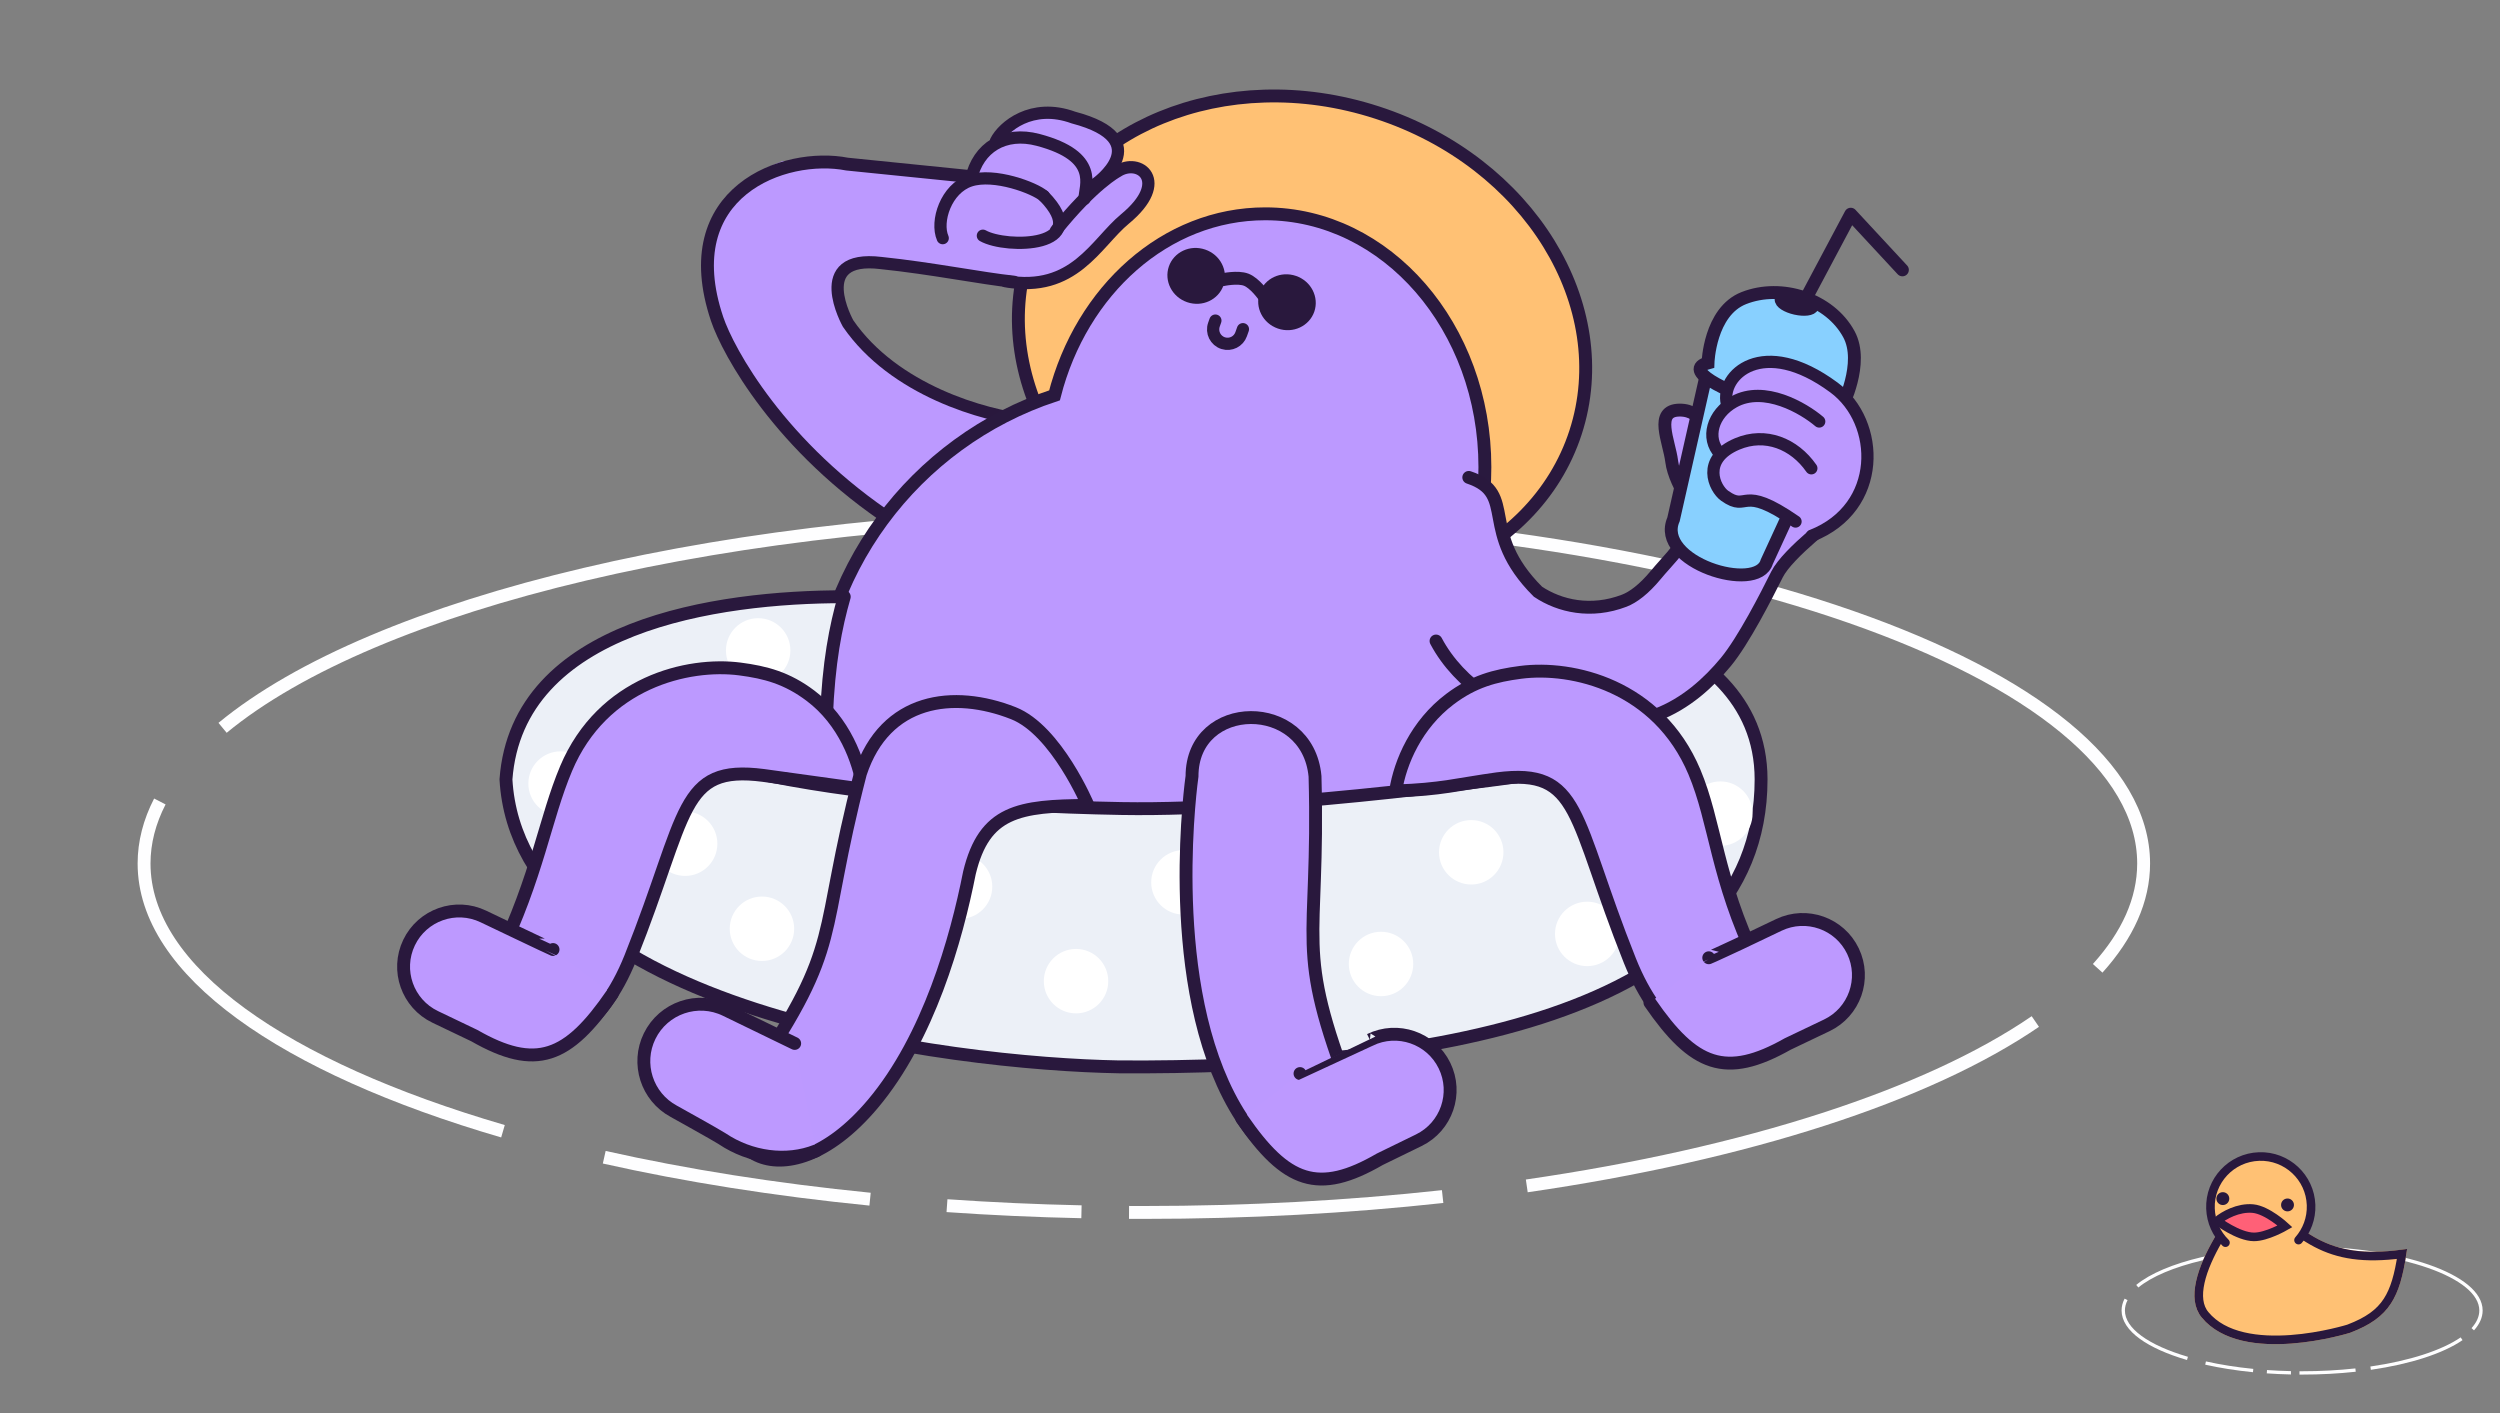 <svg xmlns="http://www.w3.org/2000/svg" viewBox="0 0 582 329" width="582" height="329" preserveAspectRatio="xMidYMid meet" style="width: 100%; height: 100%; transform: translate3d(0px, 0px, 0px);"><rect x="0" y="0" width="582" height="329" fill="#808080" stroke="none"/><defs><clipPath id="__lottie_element_739"><rect width="582" height="329" x="0" y="0"/></clipPath></defs><g clip-path="url(#__lottie_element_739)"><g transform="matrix(1,0,0,1,291,164.5)" opacity="1" style="display: block;"><g opacity="1" transform="matrix(1,0,0,1,-24.712,36.524)"><path stroke-linecap="butt" stroke-linejoin="miter" fill-opacity="0" stroke-miterlimit="4" stroke="rgb(254,254,255)" stroke-opacity="1" stroke-width="3" d=" M-214.473,-31.584 C-179.134,-60.747 -96.365,-81.233 0,-81.233 C0,-81.233 0,-81.233 0,-81.233 C128.454,-81.233 232.749,-44.832 232.749,0 C232.749,8.5 229,16.697 222.047,24.401"/></g><g opacity="1" transform="matrix(1,0,0,1,-24.712,36.524)"><path stroke-linecap="butt" stroke-linejoin="miter" fill-opacity="0" stroke-miterlimit="4" stroke="rgb(254,254,255)" stroke-opacity="1" stroke-width="3" d=" M-149.196,62.33 C-200.252,47.424 -232.749,25.026 -232.749,0 C-232.749,-4.928 -231.489,-9.754 -229.075,-14.441"/></g><g opacity="1" transform="matrix(1,0,0,1,-24.712,36.524)"><path stroke-linecap="butt" stroke-linejoin="miter" fill-opacity="0" stroke-miterlimit="4" stroke="rgb(254,254,255)" stroke-opacity="1" stroke-width="3" d=" M207.537,36.785 C182.476,53.958 140.43,67.615 89.145,75.052"/></g><g opacity="1" transform="matrix(1,0,0,1,-24.712,36.524)"><path stroke-linecap="butt" stroke-linejoin="miter" fill-opacity="0" stroke-miterlimit="4" stroke="rgb(254,254,255)" stroke-opacity="1" stroke-width="3" d=" M69.555,77.537 C47.588,79.938 24.223,81.233 0,81.233 C-1.151,81.233 -2.301,81.23 -3.449,81.224"/></g><g opacity="1" transform="matrix(1,0,0,1,-24.712,36.524)"><path stroke-linecap="butt" stroke-linejoin="miter" fill-opacity="0" stroke-miterlimit="4" stroke="rgb(254,254,255)" stroke-opacity="1" stroke-width="3" d=" M-63.737,78.144 C-85.884,75.945 -106.69,72.628 -125.621,68.38"/></g><g opacity="1" transform="matrix(1,0,0,1,-24.712,36.524)"><path stroke-linecap="butt" stroke-linejoin="miter" fill-opacity="0" stroke-miterlimit="4" stroke="rgb(254,254,255)" stroke-opacity="1" stroke-width="3" d=" M-14.522,81.077 C-25.167,80.848 -35.619,80.368 -45.83,79.655"/></g></g><g style="display: none;"><g><path stroke-linecap="butt" stroke-linejoin="miter" fill-opacity="0" stroke-miterlimit="4"/></g><g><path stroke-linecap="butt" stroke-linejoin="miter" fill-opacity="0" stroke-miterlimit="4"/></g><g><path stroke-linecap="butt" stroke-linejoin="miter" fill-opacity="0" stroke-miterlimit="4"/></g><g><path stroke-linecap="butt" stroke-linejoin="miter" fill-opacity="0" stroke-miterlimit="4"/></g><g><path stroke-linecap="butt" stroke-linejoin="miter" fill-opacity="0" stroke-miterlimit="4"/></g><g><path stroke-linecap="butt" stroke-linejoin="miter" fill-opacity="0" stroke-miterlimit="4"/></g></g><g transform="matrix(1,0,0,1,291,164.5)" opacity="1" style="display: block;"><g opacity="1" transform="matrix(1,0,0,1,-24.712,36.524)"><path stroke-linecap="butt" stroke-linejoin="miter" fill-opacity="0" stroke-miterlimit="4" stroke="rgb(254,254,255)" stroke-opacity="1" stroke-width="3" d=" M-99.537,-14.658 C-83.136,-28.193 -44.723,-37.7 0,-37.7 C0,-37.7 0,-37.7 0,-37.7 C59.615,-37.7 108.019,-20.807 108.019,0 C108.019,3.945 106.278,7.749 103.052,11.324"/></g><g opacity="1" transform="matrix(1,0,0,1,-24.712,36.524)"><path stroke-linecap="butt" stroke-linejoin="miter" fill-opacity="0" stroke-miterlimit="4" stroke="rgb(254,254,255)" stroke-opacity="1" stroke-width="3" d=" M-69.242,28.927 C-92.937,22.009 -108.019,11.614 -108.019,0 C-108.019,-2.287 -107.434,-4.527 -106.314,-6.702"/></g><g opacity="1" transform="matrix(1,0,0,1,-24.712,36.524)"><path stroke-linecap="butt" stroke-linejoin="miter" fill-opacity="0" stroke-miterlimit="4" stroke="rgb(254,254,255)" stroke-opacity="1" stroke-width="3" d=" M96.317,17.072 C84.687,25.042 65.173,31.38 41.372,34.831"/></g><g opacity="1" transform="matrix(1,0,0,1,-24.712,36.524)"><path stroke-linecap="butt" stroke-linejoin="miter" fill-opacity="0" stroke-miterlimit="4" stroke="rgb(254,254,255)" stroke-opacity="1" stroke-width="3" d=" M32.281,35.985 C22.085,37.099 11.242,37.7 0,37.7 C-0.534,37.7 -1.068,37.699 -1.6,37.696"/></g><g opacity="1" transform="matrix(1,0,0,1,-24.712,36.524)"><path stroke-linecap="butt" stroke-linejoin="miter" fill-opacity="0" stroke-miterlimit="4" stroke="rgb(254,254,255)" stroke-opacity="1" stroke-width="3" d=" M-29.58,36.266 C-39.859,35.246 -49.515,33.707 -58.3,31.735"/></g><g opacity="1" transform="matrix(1,0,0,1,-24.712,36.524)"><path stroke-linecap="butt" stroke-linejoin="miter" fill-opacity="0" stroke-miterlimit="4" stroke="rgb(254,254,255)" stroke-opacity="1" stroke-width="3" d=" M-6.74,37.628 C-11.68,37.521 -16.531,37.299 -21.27,36.968"/></g></g><g transform="matrix(1,0,0,1,560.644,268.559)" opacity="1" style="display: block;"><g opacity="1" transform="matrix(1,0,0,1,-24.712,36.524)"><path stroke-linecap="butt" stroke-linejoin="miter" fill-opacity="0" stroke-miterlimit="4" stroke="rgb(254,254,255)" stroke-opacity="1" stroke-width="0.777" d=" M-38.369,-5.65 C-32.047,-10.868 -17.24,-14.532 0,-14.532 C0,-14.532 0,-14.532 0,-14.532 C22.98,-14.532 41.639,-8.02 41.639,0 C41.639,1.521 40.968,2.987 39.724,4.365"/></g><g opacity="1" transform="matrix(1,0,0,1,-24.712,36.524)"><path stroke-linecap="butt" stroke-linejoin="miter" fill-opacity="0" stroke-miterlimit="4" stroke="rgb(254,254,255)" stroke-opacity="1" stroke-width="0.777" d=" M-26.691,11.151 C-35.825,8.484 -41.639,4.477 -41.639,0 C-41.639,-0.882 -41.413,-1.745 -40.981,-2.583"/></g><g opacity="1" transform="matrix(1,0,0,1,-24.712,36.524)"><path stroke-linecap="butt" stroke-linejoin="miter" fill-opacity="0" stroke-miterlimit="4" stroke="rgb(254,254,255)" stroke-opacity="1" stroke-width="0.777" d=" M37.128,6.581 C32.645,9.653 25.123,12.096 15.948,13.427"/></g><g opacity="1" transform="matrix(1,0,0,1,-24.712,36.524)"><path stroke-linecap="butt" stroke-linejoin="miter" fill-opacity="0" stroke-miterlimit="4" stroke="rgb(254,254,255)" stroke-opacity="1" stroke-width="0.777" d=" M12.443,13.871 C8.513,14.301 4.334,14.532 0,14.532 C-0.206,14.532 -0.412,14.532 -0.617,14.531"/></g><g opacity="1" transform="matrix(1,0,0,1,-24.712,36.524)"><path stroke-linecap="butt" stroke-linejoin="miter" fill-opacity="0" stroke-miterlimit="4" stroke="rgb(254,254,255)" stroke-opacity="1" stroke-width="0.777" d=" M-11.402,13.98 C-15.365,13.586 -19.087,12.993 -22.473,12.233"/></g><g opacity="1" transform="matrix(1,0,0,1,-24.712,36.524)"><path stroke-linecap="butt" stroke-linejoin="miter" fill-opacity="0" stroke-miterlimit="4" stroke="rgb(254,254,255)" stroke-opacity="1" stroke-width="0.777" d=" M-2.598,14.504 C-4.502,14.463 -6.372,14.378 -8.199,14.25"/></g></g><g style="display: none;"><g><path stroke-linecap="butt" stroke-linejoin="miter" fill-opacity="0" stroke-miterlimit="4"/></g><g><path stroke-linecap="butt" stroke-linejoin="miter" fill-opacity="0" stroke-miterlimit="4"/></g><g><path stroke-linecap="butt" stroke-linejoin="miter" fill-opacity="0" stroke-miterlimit="4"/></g><g><path stroke-linecap="butt" stroke-linejoin="miter" fill-opacity="0" stroke-miterlimit="4"/></g><g><path stroke-linecap="butt" stroke-linejoin="miter" fill-opacity="0" stroke-miterlimit="4"/></g><g><path stroke-linecap="butt" stroke-linejoin="miter" fill-opacity="0" stroke-miterlimit="4"/></g></g><g style="display: none;"><g><path stroke-linecap="butt" stroke-linejoin="miter" fill-opacity="0" stroke-miterlimit="4"/></g><g><path stroke-linecap="butt" stroke-linejoin="miter" fill-opacity="0" stroke-miterlimit="4"/></g><g><path stroke-linecap="butt" stroke-linejoin="miter" fill-opacity="0" stroke-miterlimit="4"/></g><g><path stroke-linecap="butt" stroke-linejoin="miter" fill-opacity="0" stroke-miterlimit="4"/></g><g><path stroke-linecap="butt" stroke-linejoin="miter" fill-opacity="0" stroke-miterlimit="4"/></g><g><path stroke-linecap="butt" stroke-linejoin="miter" fill-opacity="0" stroke-miterlimit="4"/></g></g><g style="display: none;"><g><path stroke-linecap="butt" stroke-linejoin="miter" fill-opacity="0" stroke-miterlimit="4"/></g><g><path stroke-linecap="butt" stroke-linejoin="miter" fill-opacity="0" stroke-miterlimit="4"/></g><g><path stroke-linecap="butt" stroke-linejoin="miter" fill-opacity="0" stroke-miterlimit="4"/></g><g><path stroke-linecap="butt" stroke-linejoin="miter" fill-opacity="0" stroke-miterlimit="4"/></g><g><path stroke-linecap="butt" stroke-linejoin="miter" fill-opacity="0" stroke-miterlimit="4"/></g><g><path stroke-linecap="butt" stroke-linejoin="miter" fill-opacity="0" stroke-miterlimit="4"/></g></g><g transform="matrix(1,-0.017,0.017,1,288.417,174.149)" opacity="1" style="display: block;"><g opacity="1" transform="matrix(1,0,0,1,-134.75,-162.459)"><g opacity="1" transform="matrix(1,0,0,1,151.044,68.561)"><path fill="rgb(255,193,116)" fill-opacity="1" d=" M63.302,21.776 C53.219,51.088 16.801,65.561 -18.388,53.456 C-53.578,41.351 -73.386,7.536 -63.303,-21.776 C-53.22,-51.088 -16.802,-65.561 18.389,-53.455 C53.578,-41.35 73.386,-7.536 63.302,21.776z"/></g><g opacity="1" transform="matrix(1,0,0,1,151.044,68.561)"><path stroke-linecap="round" stroke-linejoin="miter" fill-opacity="0" stroke-miterlimit="4" stroke="rgb(41,24,61)" stroke-opacity="1" stroke-width="3" d=" M63.302,21.776 C53.219,51.088 16.801,65.561 -18.388,53.456 C-53.578,41.351 -73.386,7.536 -63.303,-21.776 C-53.22,-51.088 -16.802,-65.561 18.389,-53.455 C53.578,-41.35 73.386,-7.536 63.302,21.776z"/></g></g></g><g transform="matrix(1,0.018,-0.018,1,154.531,11.726)" opacity="1" style="display: block;"><g opacity="1" transform="matrix(1,0,0,1,0,0)"><g opacity="1" transform="matrix(1,0,0,1,61.888,59.784)"><path fill="rgb(188,153,255)" fill-opacity="1" d=" M-20.352,-5.092 C-14.352,14.408 3.721,22.528 27.648,25.514 C18.148,32.514 -6.852,47.514 -6.852,47.514 C-29.575,32.025 -39.136,20.366 -50.852,-5.092 C-50.852,-5.092 -51.583,-20.346 -45.852,-26.986 C-42.224,-31.189 -33.788,-34.51 -33.788,-34.51 C-19.755,-33.396 8.55,-31.186 9.504,-31.266 C10.459,-31.346 14.934,-38.133 17.052,-41.515 C17.052,-41.515 24.771,-46.893 24.771,-46.893 C24.771,-46.893 25.711,-47.514 33.647,-45.988 C41.583,-44.463 50.647,-37.988 41.647,-33.488 C41.647,-33.488 50.62,-36.259 51.148,-31.266 C51.583,-27.147 46.648,-22.986 46.648,-22.986 C46.648,-22.986 36.925,-11.124 27.648,-8.423 C20.006,-6.199 6.269,-8.423 6.269,-8.423 C6.269,-8.423 -12.852,-11.486 -12.852,-11.486 C-16.352,-11.986 -20.604,-8.296 -20.352,-5.092z"/></g><g opacity="1" transform="matrix(1,0,0,1,37.398,65.955)"><path stroke-linecap="round" stroke-linejoin="miter" fill-opacity="0" stroke-miterlimit="4" stroke="rgb(41,24,61)" stroke-opacity="1" stroke-width="3" d=" M34.398,-37.873 C34.398,-37.873 5.743,-40.255 5.743,-40.255 C-8.837,-42.842 -34.398,-33.159 -23.862,-3.659 C-21.184,3.841 -8.683,25.935 18.137,42.842"/></g><g opacity="1" transform="matrix(1,0,0,1,87.052,25.062)"><path stroke-linecap="round" stroke-linejoin="round" fill-opacity="0" stroke="rgb(41,24,61)" stroke-opacity="1" stroke-width="2.848" d=" M11.484,7.735 C11.484,4.735 14.983,-2.219 0.442,-5.792 C-7.462,-7.735 -13.493,-3.749 -14.983,3.527"/></g><g opacity="1" transform="matrix(1,0,0,1,76.49,34.795)"><path stroke-linecap="round" stroke-linejoin="round" fill-opacity="0" stroke="rgb(41,24,61)" stroke-opacity="1" stroke-width="2.848" d=" M12.546,-2.498 C10.44,-4.303 0.914,-7.737 -4.664,-5.764 C-10.241,-3.791 -12.546,3.874 -10.791,7.737"/></g><g opacity="1" transform="matrix(1,0,0,1,60.618,65.726)"><path stroke-linecap="round" stroke-linejoin="round" fill-opacity="0" stroke="rgb(41,24,61)" stroke-opacity="1" stroke-width="2.848" d=" M21.852,-13.333 C14.478,-13.957 2.682,-16.133 -9.153,-17.146 C-25.918,-18.89 -16.584,-2.932 -16.584,-2.932 C-5.631,12.402 15.462,17.988 25.918,18.889"/></g><g opacity="1" transform="matrix(1,0,0,1,99.536,38.797)"><path stroke-linecap="round" stroke-linejoin="round" fill-opacity="0" stroke="rgb(41,24,61)" stroke-opacity="1" stroke-width="2.848" d=" M-7.5,1.5 C0.999,-9.5 6.499,-12.5 6.499,-12.5 C11.499,-16 19,-10.5 8.499,-1.5 C1.835,4.212 -3,16 -19,13.5"/></g><g opacity="1" transform="matrix(1,0,0,1,96.609,19.922)"><path stroke-linecap="round" stroke-linejoin="round" fill-opacity="0" stroke="rgb(41,24,61)" stroke-opacity="1" stroke-width="2.848" d=" M4.428,9.374 C4.428,9.374 18.925,-1.126 -1.004,-6.007 C-10.769,-9.374 -17.333,-3.53 -18.926,-0.199"/></g><g opacity="1" transform="matrix(1,0,0,1,88.036,38.547)"><path stroke-linecap="round" stroke-linejoin="round" fill-opacity="0" stroke="rgb(41,24,61)" stroke-opacity="1" stroke-width="2.848" d=" M-13.001,3.25 C-7.5,6.25 13.001,5.581 1.001,-6.25"/></g></g></g><g transform="matrix(1,0,0,1,151.465,11.615)" opacity="1" style="display: block;"><g opacity="1" transform="matrix(1,0,0,1,119.559,133.786)"><path fill="rgb(188,153,255)" fill-opacity="1" d=" M71.269,-15.485 C73.459,-22.054 74.659,-29.189 74.659,-36.648 C74.659,-69.22 51.765,-95.625 23.523,-95.625 C0.315,-95.625 -19.282,-77.794 -25.531,-53.363 C-58.024,-42.651 -81.477,-12.047 -81.477,24.034 C-81.477,69.033 -44.998,95.625 0,95.625 C44.999,95.625 81.477,69.033 81.477,24.034 C81.477,9.694 77.773,-3.781 71.269,-15.485z"/><path stroke-linecap="butt" stroke-linejoin="miter" fill-opacity="0" stroke-miterlimit="4" stroke="rgb(41,25,62)" stroke-opacity="1" stroke-width="3" d=" M71.269,-15.485 C73.459,-22.054 74.659,-29.189 74.659,-36.648 C74.659,-69.22 51.765,-95.625 23.523,-95.625 C0.315,-95.625 -19.282,-77.794 -25.531,-53.363 C-58.024,-42.651 -81.477,-12.047 -81.477,24.034 C-81.477,69.033 -44.998,95.625 0,95.625 C44.999,95.625 81.477,69.033 81.477,24.034 C81.477,9.694 77.773,-3.781 71.269,-15.485z"/></g><g opacity="1" transform="matrix(1,0,0,1,137.968,54.994)"><path stroke-linecap="round" stroke-linejoin="miter" fill-opacity="0" stroke-miterlimit="4" stroke="rgb(41,24,61)" stroke-opacity="1" stroke-width="3" d=" M-4.773,-1.492 C-4.773,-1.492 -1.306,-2.258 0.682,-1.492 C2.704,-0.713 4.773,2.258 4.773,2.258"/></g><g opacity="1" transform="matrix(1,0,0,1,127.007,52.61)"><path fill="rgb(41,24,61)" fill-opacity="1" d=" M4.945,1.701 C4.068,4.25 1.163,5.663 -1.62,4.706 C-4.402,3.749 -5.821,0.848 -4.945,-1.7 C-4.068,-4.249 -1.164,-5.663 1.618,-4.706 C4.401,-3.749 5.822,-0.848 4.945,1.701z"/></g><g opacity="1" transform="matrix(1,0,0,1,127.007,52.61)"><path stroke-linecap="round" stroke-linejoin="miter" fill-opacity="0" stroke-miterlimit="4" stroke="rgb(41,24,61)" stroke-opacity="1" stroke-width="3" d=" M4.945,1.701 C4.068,4.25 1.163,5.663 -1.62,4.706 C-4.402,3.749 -5.821,0.848 -4.945,-1.7 C-4.068,-4.249 -1.164,-5.663 1.618,-4.706 C4.401,-3.749 5.822,-0.848 4.945,1.701z"/></g><g opacity="1" transform="matrix(1,0,0,1,148.142,58.747)"><path fill="rgb(41,24,61)" fill-opacity="1" d=" M4.945,1.701 C4.069,4.25 1.164,5.664 -1.618,4.707 C-4.401,3.749 -5.821,0.848 -4.944,-1.701 C-4.068,-4.25 -1.162,-5.664 1.62,-4.707 C4.402,-3.749 5.822,-0.848 4.945,1.701z"/></g><g opacity="1" transform="matrix(1,0,0,1,148.142,58.747)"><path stroke-linecap="round" stroke-linejoin="miter" fill-opacity="0" stroke-miterlimit="4" stroke="rgb(41,24,61)" stroke-opacity="1" stroke-width="3" d=" M4.945,1.701 C4.069,4.25 1.164,5.664 -1.618,4.707 C-4.401,3.749 -5.821,0.848 -4.944,-1.701 C-4.068,-4.25 -1.162,-5.664 1.62,-4.707 C4.402,-3.749 5.822,-0.848 4.945,1.701z"/></g><g opacity="1" transform="matrix(1,0,0,1,134.198,65.917)"><path stroke-linecap="round" stroke-linejoin="round" fill-opacity="0" stroke="rgb(41,24,61)" stroke-opacity="1" stroke-width="2.848" d=" M-2.722,-2.898 C-2.722,-2.898 -3.053,-1.967 -3.053,-1.967 C-3.691,-0.171 -2.708,1.794 -0.889,2.361 C0.832,2.898 2.669,1.979 3.272,0.281 C3.272,0.281 3.691,-0.898 3.691,-0.898"/></g></g><g transform="matrix(1,0,0,1,110.287,131.419)" opacity="1" style="display: block;"><g opacity="1" transform="matrix(1,0,0,1,153.596,62.459)"><path fill="rgb(236,240,247)" fill-opacity="1" d=" M-67.339,-54.959 C-69.334,-48.018 -70.998,-39.704 -71.497,-26.735 C-71.574,-7.304 -76.114,-14.897 -76.111,-14.897 C-76.111,-14.897 -76.096,-14.896 -76.096,-14.896 C-76.096,-14.896 -76.081,-14.896 -76.081,-14.896 C-76.081,-14.896 -76.079,-14.896 -76.079,-14.896 C-76.079,-14.896 -76.176,-14.896 -76.176,-14.896 C-76.285,-14.895 -84.444,-14.46 -87.854,-14.001 C-87.944,-13.989 -88.034,-13.975 -88.124,-13.963 C-66.626,-9.244 -35.299,-6.227 -2.734,-5.651 C34.825,-4.985 94.417,-13.703 95.101,-13.896 C94.851,-13.956 88.344,-14.907 88.331,-14.908 C88.325,-14.908 88.333,-14.908 88.354,-14.907 C88.354,-14.907 88.395,-14.906 88.395,-14.906 C88.395,-14.906 88.425,-14.905 88.425,-14.905 C88.425,-14.905 88.451,-14.904 88.451,-14.904 C88.455,-14.904 88.461,-14.904 88.959,-34.329 C89.458,-53.754 89.463,-53.754 89.467,-53.753 C89.467,-53.753 89.498,-53.753 89.498,-53.753 C89.498,-53.753 89.545,-53.751 89.545,-53.751 C89.565,-53.751 89.587,-53.751 89.61,-53.75 C89.61,-53.75 89.66,-53.749 89.66,-53.749 C89.744,-53.746 146.096,-50.124 146.096,-12.435 C146.096,43.431 66.286,54.959 -3.423,54.487 C-42.116,53.8 -142.989,41.658 -146.096,-12.435 C-143.436,-48.35 -96.852,-54.959 -67.339,-54.959z"/></g><g opacity="1" transform="matrix(1,0,0,1,153.596,62.459)"><path stroke-linecap="round" stroke-linejoin="round" fill-opacity="0" stroke="rgb(41,24,61)" stroke-opacity="1" stroke-width="3" d=" M-67.339,-54.959 C-69.334,-48.018 -70.998,-39.704 -71.497,-26.735 C-71.574,-7.304 -76.114,-14.897 -76.111,-14.897 C-76.111,-14.897 -76.096,-14.896 -76.096,-14.896 C-76.096,-14.896 -76.081,-14.896 -76.081,-14.896 C-76.081,-14.896 -76.079,-14.896 -76.079,-14.896 C-76.079,-14.896 -76.176,-14.896 -76.176,-14.896 C-76.285,-14.895 -84.444,-14.46 -87.854,-14.001 C-87.944,-13.989 -88.034,-13.975 -88.124,-13.963 C-66.626,-9.244 -35.299,-6.227 -2.734,-5.651 C34.825,-4.985 94.417,-13.703 95.101,-13.896 C94.851,-13.956 88.344,-14.907 88.331,-14.908 C88.325,-14.908 88.333,-14.908 88.354,-14.907 C88.354,-14.907 88.395,-14.906 88.395,-14.906 C88.395,-14.906 88.425,-14.905 88.425,-14.905 C88.425,-14.905 88.451,-14.904 88.451,-14.904 C88.455,-14.904 88.461,-14.904 88.959,-34.329 C89.458,-53.754 89.463,-53.754 89.467,-53.753 C89.467,-53.753 89.498,-53.753 89.498,-53.753 C89.498,-53.753 89.545,-53.751 89.545,-53.751 C89.565,-53.751 89.587,-53.751 89.61,-53.75 C89.61,-53.75 89.66,-53.749 89.66,-53.749 C89.744,-53.746 146.096,-50.124 146.096,-12.435 C146.096,43.431 66.286,54.959 -3.423,54.487 C-42.116,53.8 -142.989,41.658 -146.096,-12.435 C-143.436,-48.35 -96.852,-54.959 -67.339,-54.959z"/></g><g opacity="1" transform="matrix(1,0,0,1,232.214,66.995)"><path fill="rgb(255,255,255)" fill-opacity="1" d=" M0,-7.5 C4.143,-7.5 7.5,-4.143 7.5,0 C7.5,4.142 4.143,7.5 0,7.5 C-4.143,7.5 -7.5,4.142 -7.5,0 C-7.5,-4.143 -4.143,-7.5 0,-7.5z"/></g><g opacity="1" transform="matrix(1,0,0,1,259.214,85.995)"><path fill="rgb(255,255,255)" fill-opacity="1" d=" M0,-7.5 C4.143,-7.5 7.5,-4.143 7.5,0 C7.5,4.142 4.143,7.5 0,7.5 C-4.143,7.5 -7.5,4.142 -7.5,0 C-7.5,-4.143 -4.143,-7.5 0,-7.5z"/></g><g opacity="1" transform="matrix(1,0,0,1,290.214,57.995)"><path fill="rgb(255,255,255)" fill-opacity="1" d=" M0,-7.5 C4.143,-7.5 7.5,-4.143 7.5,0 C7.5,4.142 4.143,7.5 0,7.5 C-4.143,7.5 -7.5,4.142 -7.5,0 C-7.5,-4.143 -4.143,-7.5 0,-7.5z"/></g><g opacity="1" transform="matrix(1,0,0,1,211.214,92.995)"><path fill="rgb(255,255,255)" fill-opacity="1" d=" M0,-7.5 C4.143,-7.5 7.5,-4.143 7.5,0 C7.5,4.142 4.143,7.5 0,7.5 C-4.143,7.5 -7.5,4.142 -7.5,0 C-7.5,-4.143 -4.143,-7.5 0,-7.5z"/></g><g opacity="1" transform="matrix(1,0,0,1,140.214,96.995)"><path fill="rgb(255,255,255)" fill-opacity="1" d=" M0,-7.5 C4.142,-7.5 7.5,-4.143 7.5,0 C7.5,4.142 4.142,7.5 0,7.5 C-4.142,7.5 -7.5,4.142 -7.5,0 C-7.5,-4.143 -4.142,-7.5 0,-7.5z"/></g><g opacity="1" transform="matrix(1,0,0,1,113.214,74.995)"><path fill="rgb(255,255,255)" fill-opacity="1" d=" M0,-7.5 C4.142,-7.5 7.5,-4.143 7.5,0 C7.5,4.142 4.142,7.5 0,7.5 C-4.142,7.5 -7.5,4.142 -7.5,0 C-7.5,-4.143 -4.142,-7.5 0,-7.5z"/></g><g opacity="1" transform="matrix(1,0,0,1,165.214,73.995)"><path fill="rgb(255,255,255)" fill-opacity="1" d=" M0,-7.5 C4.142,-7.5 7.5,-4.143 7.5,0 C7.5,4.142 4.142,7.5 0,7.5 C-4.142,7.5 -7.5,4.142 -7.5,0 C-7.5,-4.143 -4.142,-7.5 0,-7.5z"/></g><g opacity="1" transform="matrix(1,0,0,1,49.214,64.995)"><path fill="rgb(255,255,255)" fill-opacity="1" d=" M0,-7.5 C4.142,-7.5 7.5,-4.143 7.5,0 C7.5,4.142 4.142,7.5 0,7.5 C-4.142,7.5 -7.5,4.142 -7.5,0 C-7.5,-4.143 -4.142,-7.5 0,-7.5z"/></g><g opacity="1" transform="matrix(1,0,0,1,20.214,50.995)"><path fill="rgb(255,255,255)" fill-opacity="1" d=" M0,-7.5 C4.142,-7.5 7.5,-4.143 7.5,0 C7.5,4.142 4.142,7.5 0,7.5 C-4.142,7.5 -7.5,4.142 -7.5,0 C-7.5,-4.143 -4.142,-7.5 0,-7.5z"/></g><g opacity="1" transform="matrix(1,0,0,1,66.214,19.995)"><path fill="rgb(255,255,255)" fill-opacity="1" d=" M0,-7.5 C4.142,-7.5 7.5,-4.142 7.5,0 C7.5,4.142 4.142,7.5 0,7.5 C-4.142,7.5 -7.5,4.142 -7.5,0 C-7.5,-4.142 -4.142,-7.5 0,-7.5z"/></g><g opacity="1" transform="matrix(1,0,0,1,67.096,84.796)"><path fill="rgb(255,255,255)" fill-opacity="1" d=" M0,-7.5 C4.142,-7.5 7.5,-4.142 7.5,0 C7.5,4.143 4.142,7.5 0,7.5 C-4.142,7.5 -7.5,4.143 -7.5,0 C-7.5,-4.142 -4.142,-7.5 0,-7.5z"/></g></g><g transform="matrix(1,0,0,1,89.19,151.178)" opacity="1" style="display: block;"><g opacity="1" transform="matrix(1,0,0,1,62.872,54.2)"><path fill="rgb(188,153,255)" fill-opacity="1" d=" M25.676,-24.855 C6.025,-27.404 8.195,-16.172 -5.266,17.513 C-18.726,51.2 -48.939,39.898 -36.061,17.513 C-26.857,-1.578 -25.196,-14.781 -20.266,-26.464 C-11.771,-46.599 8.142,-51.2 20.173,-49.64 C26.153,-48.864 31.152,-47.543 36.641,-43.399 C44.432,-37.516 47.872,-28.392 48.939,-21.635 C48.939,-21.635 25.676,-24.855 25.676,-24.855z"/></g><g opacity="1" transform="matrix(1,0,0,1,62.872,54.2)"><path stroke-linecap="round" stroke-linejoin="miter" fill-opacity="0" stroke-miterlimit="4" stroke="rgb(41,24,61)" stroke-opacity="1" stroke-width="3" d=" M25.676,-24.855 C6.025,-27.404 8.195,-16.172 -5.266,17.513 C-18.726,51.2 -48.939,39.898 -36.061,17.513 C-26.857,-1.578 -25.196,-14.781 -20.266,-26.464 C-11.771,-46.599 8.142,-51.2 20.173,-49.64 C26.153,-48.864 31.152,-47.543 36.641,-43.399 C44.432,-37.516 47.872,-28.392 48.939,-21.635 C48.939,-21.635 25.676,-24.855 25.676,-24.855z"/></g><g opacity="1" transform="matrix(1,0,0,1,28.156,78.341)"><path fill="rgb(189,153,255)" fill-opacity="1" d=" M11.401,-8.472 C11.33,-8.436 -4.831,-16.171 -4.831,-16.171 C-11.289,-19.262 -19.03,-16.532 -22.121,-10.074 C-25.212,-3.616 -22.481,4.126 -16.023,7.218 C-16.023,7.218 -6.935,11.566 -6.935,11.566 C7.382,19.758 14.848,16.941 25.166,1.89"/><path stroke-linecap="round" stroke-linejoin="miter" fill-opacity="0" stroke-miterlimit="4" stroke="rgb(41,24,61)" stroke-opacity="1" stroke-width="3" d=" M11.401,-8.472 C11.33,-8.436 -4.831,-16.171 -4.831,-16.171 C-11.289,-19.262 -19.03,-16.532 -22.121,-10.074 C-25.212,-3.616 -22.481,4.126 -16.023,7.218 C-16.023,7.218 -6.935,11.566 -6.935,11.566 C7.382,19.758 14.848,16.941 25.166,1.89"/></g></g><g transform="matrix(1,0,0,1,145.105,157.547)" opacity="1" style="display: block;"><g opacity="1" transform="matrix(1,0,0,1,62.522,63.808)"><path fill="rgb(188,153,255)" fill-opacity="1" d=" M28.284,-55.329 C14.376,-60.808 -1.533,-58.845 -7.327,-41.29 C-17.485,-2.066 -11.062,-2.311 -32.311,29.176 C-45.67,44.64 -25.606,60.808 -4.406,35.606 C8.551,20.201 15.003,-2.694 18.061,-18.172 C21.535,-32.564 29.545,-33.771 45.669,-33.852 C45.669,-33.852 38.324,-51.373 28.284,-55.329z"/></g><g opacity="1" transform="matrix(1,0,0,1,62.522,63.808)"><path stroke-linecap="round" stroke-linejoin="miter" fill-opacity="0" stroke-miterlimit="4" stroke="rgb(41,24,61)" stroke-opacity="1" stroke-width="3" d=" M28.284,-55.329 C14.376,-60.808 -1.533,-58.845 -7.327,-41.29 C-17.485,-2.066 -11.062,-2.311 -32.311,29.176 C-45.67,44.64 -25.606,60.808 -4.406,35.606 C8.551,20.201 15.003,-2.694 18.061,-18.172 C21.535,-32.564 29.545,-33.771 45.669,-33.852 C45.669,-33.852 38.324,-51.373 28.284,-55.329z"/></g><g opacity="1" transform="matrix(1,0,0,1,23.948,93.749)"><path fill="rgb(189,153,255)" fill-opacity="1" d=" M15.948,-8.384 C15.948,-8.384 -0.083,-16.163 -0.083,-16.163 C-6.658,-19.382 -14.598,-16.662 -17.818,-10.087 C-20.948,-3.695 -18.47,4.03 -12.206,7.409 C-12.206,7.409 -2.041,13.056 -0.932,13.802 C5.619,18.204 14.033,19.382 20.948,16.616"/><path stroke-linecap="round" stroke-linejoin="miter" fill-opacity="0" stroke-miterlimit="4" stroke="rgb(41,24,61)" stroke-opacity="1" stroke-width="3" d=" M15.948,-8.384 C15.948,-8.384 -0.083,-16.163 -0.083,-16.163 C-6.658,-19.382 -14.598,-16.662 -17.818,-10.087 C-20.948,-3.695 -18.47,4.03 -12.206,7.409 C-12.206,7.409 -2.041,13.056 -0.932,13.802 C5.619,18.204 14.033,19.382 20.948,16.616"/></g></g><g transform="matrix(1,0,0,1,268.024,159.318)" opacity="1" style="display: block;"><g opacity="1" transform="matrix(1,0,0,1,29.591,64.002)"><path fill="rgb(188,153,255)" fill-opacity="1" d=" M-20.114,-42.594 C-20.114,-60.66 6.818,-61.002 8.522,-42.594 C9.614,-2.089 3.409,-3.771 17.045,31.682 C26.591,49.752 3.409,61.002 -11.591,31.682 C-26.591,2.363 -20.114,-42.594 -20.114,-42.594z"/></g><g opacity="1" transform="matrix(1,0,0,1,29.591,64.002)"><path stroke-linecap="round" stroke-linejoin="miter" fill-opacity="0" stroke-miterlimit="4" stroke="rgb(41,24,61)" stroke-opacity="1" stroke-width="3" d=" M-20.114,-42.594 C-20.114,-60.66 6.818,-61.002 8.522,-42.594 C9.614,-2.089 3.409,-3.771 17.045,31.682 C26.591,49.752 3.409,61.002 -11.591,31.682 C-26.591,2.363 -20.114,-42.594 -20.114,-42.594z"/></g><g opacity="1" transform="matrix(1,0,0,1,46.231,99.2)"><path fill="rgb(189,153,255)" fill-opacity="1" d=" M-11.615,-8.595 C-11.607,-8.582 4.62,-16.438 4.654,-16.434 C11.114,-19.578 18.881,-16.893 22.025,-10.442 C25.168,-3.992 22.488,3.786 16.036,6.93 C16.036,6.93 6.974,11.352 6.974,11.352 C-7.364,19.665 -14.842,16.9 -25.155,1.894"/><path stroke-linecap="round" stroke-linejoin="miter" fill-opacity="0" stroke-miterlimit="4" stroke="rgb(41,24,61)" stroke-opacity="1" stroke-width="3" d=" M-11.615,-8.595 C-11.607,-8.582 4.62,-16.438 4.654,-16.434 C11.114,-19.578 18.881,-16.893 22.025,-10.442 C25.168,-3.992 22.488,3.786 16.036,6.93 C16.036,6.93 6.974,11.352 6.974,11.352 C-7.364,19.665 -14.842,16.9 -25.155,1.894"/></g></g><g transform="matrix(1,0,0,1,326.681,46.866)" opacity="1" style="display: block;"><g opacity="1" transform="matrix(1,0,0,1,49.035,92.987)"><path fill="rgb(188,153,255)" fill-opacity="1" d=" M-17.677,-2.103 C-12.617,1.282 -5.309,2.937 2.397,-0.006 C4.495,-0.807 7.019,-2.698 9.774,-6.033 C12.472,-9.301 14.91,-13.369 16.994,-17.562 C19.058,-21.715 20.644,-23.679 21.715,-26.667 C22.248,-28.151 22.645,-29.359 22.903,-30.178 C23.032,-30.586 23.126,-30.896 23.185,-31.092 C23.214,-31.191 23.234,-31.259 23.246,-31.299 C23.246,-31.299 23.253,-31.325 23.253,-31.325 C23.253,-31.325 23.254,-31.329 23.254,-31.329 C23.254,-31.329 23.256,-31.335 23.256,-31.335 C23.256,-31.335 48.785,-18.441 48.785,-18.441 C48.785,-18.441 41.822,-10.59 41.769,-10.441 C40.506,-6.92 38.451,-6.428 35.922,-1.339 C33.413,3.71 30.148,9.308 26.07,14.245 C22.049,19.113 16.725,23.965 9.939,26.557 C-4.893,32.222 -19.345,29.03 -29.428,22.285 C-34.441,18.932 -38.701,14.492 -41.407,9.374 C-44.102,4.28 -48.785,-7.526 -46.738,-14.053 C-46.738,-14.053 -44.351,-32.223 -33.783,-28.712 C-22.256,-24.883 -31.738,-16.098 -17.677,-2.103z"/></g><g opacity="1" transform="matrix(1,0,0,1,54.473,90.675)"><path stroke-linecap="round" stroke-linejoin="miter" fill-opacity="0" stroke-miterlimit="4" stroke="rgb(41,24,61)" stroke-opacity="1" stroke-width="3" d=" M-46.846,11.686 C-44.14,16.804 -39.879,21.243 -34.867,24.596 C-24.783,31.341 -10.331,34.535 4.501,28.87 C11.287,26.278 16.61,21.425 20.632,16.557 C24.71,11.62 30.02,1.25 32.529,-3.799 C35.058,-8.888 46.846,-17.661 46.846,-17.661 C46.846,-17.661 41.346,-24.355 36.331,-17.661 C36.331,-17.661 19.376,-34.535 19.376,-34.535 C19.376,-34.535 17.817,-29.023 17.817,-29.023 C17.817,-29.023 17.815,-29.016 17.815,-29.016 C17.815,-29.016 17.814,-29.012 17.814,-29.012 C17.814,-29.012 17.807,-28.988 17.807,-28.988 C17.796,-28.948 17.775,-28.879 17.747,-28.781 C17.687,-28.584 17.593,-28.274 17.465,-27.865 C17.207,-27.047 16.809,-25.839 16.276,-24.355 C15.206,-21.368 13.62,-17.359 11.555,-13.206 C9.471,-9.012 7.034,-6.989 4.336,-3.721 C1.581,-0.386 -0.944,1.505 -3.041,2.307 C-10.747,5.25 -18.056,3.595 -23.116,0.21 C-37.176,-13.786 -27.695,-22.571 -39.222,-26.4"/></g><g opacity="1" transform="matrix(1,0,0,1,65.667,61.363)"><path fill="rgb(188,153,255)" fill-opacity="1" d=" M6.449,-3.529 C7.348,-0.339 3.78,12.808 3.78,12.808 C3.78,12.808 -2.447,5.113 -3.176,-0.816 C-3.751,-5.5 -7.348,-12.71 -1.348,-12.76 C4.352,-12.808 5.551,-6.718 6.449,-3.529z"/></g><g opacity="1" transform="matrix(1,0,0,1,65.667,61.363)"><path stroke-linecap="round" stroke-linejoin="miter" fill-opacity="0" stroke-miterlimit="4" stroke="rgb(41,24,61)" stroke-opacity="1" stroke-width="3" d=" M6.449,-3.529 C7.348,-0.339 3.78,12.808 3.78,12.808 C3.78,12.808 -2.447,5.113 -3.176,-0.816 C-3.751,-5.5 -7.348,-12.71 -1.348,-12.76 C4.352,-12.808 5.551,-6.718 6.449,-3.529z"/></g><g opacity="1" transform="matrix(1,0,0,1,82.359,56.961)"><path fill="rgb(136,208,255)" fill-opacity="1" d=" M19.619,-10.741 C23.813,-22.741 -8.652,-34.436 -10.995,-20.237 C-10.995,-20.237 -19.446,17.081 -19.446,17.081 C-23.813,27.03 0.073,34.436 2.254,26.984 C2.254,26.984 19.619,-10.741 19.619,-10.741z"/></g><g opacity="1" transform="matrix(1,0,0,1,82.359,56.961)"><path stroke-linecap="round" stroke-linejoin="miter" fill-opacity="0" stroke-miterlimit="4" stroke="rgb(41,24,61)" stroke-opacity="1" stroke-width="3" d=" M19.619,-10.741 C23.813,-22.741 -8.652,-34.436 -10.995,-20.237 C-10.995,-20.237 -19.446,17.081 -19.446,17.081 C-23.813,27.03 0.073,34.436 2.254,26.984 C2.254,26.984 19.619,-10.741 19.619,-10.741z"/></g><g opacity="1" transform="matrix(1,0,0,1,83.798,37.931)"><path fill="rgb(136,208,255)" fill-opacity="1" d=" M18.318,9.952 C24.739,18.839 -24.739,2.934 -12.859,-0.31 C-12.859,-0.31 -12.509,-12.247 -4.519,-15.4 C4.199,-18.84 15.514,-15.216 19.961,-6.965 C23.57,-0.264 18.318,9.952 18.318,9.952z"/></g><g opacity="1" transform="matrix(1,0,0,1,83.798,37.931)"><path stroke-linecap="round" stroke-linejoin="miter" fill-opacity="0" stroke-miterlimit="4" stroke="rgb(41,24,61)" stroke-opacity="1" stroke-width="3" d=" M18.318,9.952 C24.739,18.839 -24.739,2.934 -12.859,-0.31 C-12.859,-0.31 -12.509,-12.247 -4.519,-15.4 C4.199,-18.84 15.514,-15.216 19.961,-6.965 C23.57,-0.264 18.318,9.952 18.318,9.952z"/></g><g opacity="1" transform="matrix(1,0,0,1,91.626,23.578)"><path fill="rgb(136,208,255)" fill-opacity="1" d=" M0.302,-1.33 C2.322,-0.872 3.823,0.095 3.656,0.829 C3.49,1.564 1.718,1.787 -0.302,1.33 C-2.321,0.873 -3.824,-0.093 -3.658,-0.827 C-3.492,-1.562 -1.719,-1.788 0.302,-1.33z"/></g><g opacity="1" transform="matrix(1,0,0,1,91.626,23.578)"><path stroke-linecap="round" stroke-linejoin="miter" fill-opacity="0" stroke-miterlimit="4" stroke="rgb(41,24,61)" stroke-opacity="1" stroke-width="3" d=" M0.302,-1.33 C2.322,-0.872 3.823,0.095 3.656,0.829 C3.49,1.564 1.718,1.787 -0.302,1.33 C-2.321,0.873 -3.824,-0.093 -3.658,-0.827 C-3.492,-1.562 -1.719,-1.788 0.302,-1.33z"/></g><g opacity="1" transform="matrix(1,0,0,1,104.502,13.685)"><path stroke-linecap="round" stroke-linejoin="round" fill-opacity="0" stroke="rgb(41,24,61)" stroke-opacity="1" stroke-width="3" d=" M-11.696,10.685 C-11.696,10.685 -0.33,-10.685 -0.33,-10.685 C-0.33,-10.685 11.696,2.277 11.696,2.277"/></g><g opacity="1" transform="matrix(1,0,0,1,89.976,58.105)"><path fill="rgb(188,153,255)" fill-opacity="1" d=" M18.591,-4.152 C20.22,0.981 18.647,6.711 14.647,12.3 C10.647,17.889 5.647,19.736 5.647,19.736 C-3.853,8.136 -12.605,12.3 -12.605,12.3 C-16.513,10.763 -16.418,5.146 -16.418,5.146 C-16.418,5.146 -17.701,0.155 -17.701,0.155 C-17.701,0.155 -20.219,-5.559 -15.656,-9.448 C-15.656,-9.448 -15.156,-11.56 -15.156,-11.56 C-15.156,-11.56 -15.156,-14.06 -15.156,-14.06 C-15.156,-14.06 -10.974,-19.21 -10.974,-19.21 C-10.974,-19.21 0.911,-19.736 0.911,-19.736 C0.911,-19.736 8.638,-17.012 8.638,-17.012 C11.276,-15.531 16.962,-9.284 18.591,-4.152z"/></g><g opacity="1" transform="matrix(1,0,0,1,92.722,54.443)"><path stroke-linecap="round" stroke-linejoin="round" fill-opacity="0" stroke="rgb(41,24,61)" stroke-opacity="1" stroke-width="2.848" d=" M2.402,23.397 C18.902,16.897 18.497,-3.008 7.527,-11.109 C-9.111,-23.397 -18.902,-13.897 -17.402,-7.397"/></g><g opacity="1" transform="matrix(1,0,0,1,83.576,50.762)"><path stroke-linecap="round" stroke-linejoin="round" fill-opacity="0" stroke="rgb(41,24,61)" stroke-opacity="1" stroke-width="2.848" d=" M13.258,0.495 C9.653,-2.576 0.467,-8.013 -6.608,-4.076 C-11.526,-1.34 -13.258,4.358 -9.842,8.013"/></g><g opacity="1" transform="matrix(1,0,0,1,82.107,64.123)"><path stroke-linecap="round" stroke-linejoin="round" fill-opacity="0" stroke="rgb(41,24,61)" stroke-opacity="1" stroke-width="2.848" d=" M12.894,-1.969 C8.91,-7.692 2.214,-10.424 -4.371,-7.639 C-12.894,-4.034 -9.651,2.744 -7.287,4.423 C-1.626,8.445 -3.787,1.424 9.213,10.424"/></g></g><g transform="matrix(1,0,0,1,321.905,151.959)" opacity="1" style="display: block;"><g opacity="1" transform="matrix(1,0,0,1,51.405,54.2)"><path fill="rgb(188,153,255)" fill-opacity="1" d=" M-24.8,-24.855 C-5.149,-27.404 -7.321,-16.171 6.139,17.514 C19.6,51.201 48.405,39.898 35.527,17.514 C26.322,-1.577 26.07,-14.78 21.14,-26.464 C12.645,-46.599 -7.267,-51.2 -19.298,-49.639 C-25.278,-48.863 -30.277,-47.542 -35.766,-43.398 C-43.557,-37.516 -47.338,-28.79 -48.404,-22.033 C-37.921,-22.336 -33.796,-23.613 -24.8,-24.855z"/></g><g opacity="1" transform="matrix(1,0,0,1,51.405,54.2)"><path stroke-linecap="round" stroke-linejoin="miter" fill-opacity="0" stroke-miterlimit="4" stroke="rgb(41,24,61)" stroke-opacity="1" stroke-width="3" d=" M-24.8,-24.855 C-5.149,-27.404 -7.321,-16.171 6.139,17.514 C19.6,51.201 48.405,39.898 35.527,17.514 C26.322,-1.577 26.07,-14.78 21.14,-26.464 C12.645,-46.599 -7.267,-51.2 -19.298,-49.639 C-25.278,-48.863 -30.277,-47.542 -35.766,-43.398 C-43.557,-37.516 -47.338,-28.79 -48.404,-22.033 C-37.921,-22.336 -33.796,-23.613 -24.8,-24.855z"/></g><g opacity="1" transform="matrix(1,0,0,1,87.35,79.559)"><path fill="rgb(189,153,255)" fill-opacity="1" d=" M-11.459,-8.551 C-11.423,-8.503 -4.237,-11.859 -4.237,-11.859 C-4.237,-11.859 4.849,-16.196 4.849,-16.196 C11.305,-19.279 19.038,-16.543 22.121,-10.087 C25.204,-3.63 22.469,4.104 16.01,7.187 C16.01,7.187 6.925,11.524 6.925,11.524 C-7.475,19.67 -14.938,16.761 -25.15,1.894"/><path stroke-linecap="round" stroke-linejoin="miter" fill-opacity="0" stroke-miterlimit="4" stroke="rgb(41,24,61)" stroke-opacity="1" stroke-width="3" d=" M-11.459,-8.551 C-11.423,-8.503 -4.237,-11.859 -4.237,-11.859 C-4.237,-11.859 4.849,-16.196 4.849,-16.196 C11.305,-19.279 19.038,-16.543 22.121,-10.087 C25.204,-3.63 22.469,4.104 16.01,7.187 C16.01,7.187 6.925,11.524 6.925,11.524 C-7.475,19.67 -14.938,16.761 -25.15,1.894"/></g></g><g transform="matrix(0.999,-0.035,0.035,0.999,503.972,268.007)" opacity="1" style="display: block;"><g opacity="1" transform="matrix(1,0,0,1,27.915,29.874)"><path fill="rgb(255,193,116)" fill-opacity="1" d=" M-8.233,-20.915 C4.04,-10.004 8.478,-2.943 27.665,-5.163 C25.738,6.076 23.102,10.695 13.746,13.885 C13.746,13.885 -11.617,20.915 -20.688,9.123 C-27.665,0.052 -8.233,-20.915 -8.233,-20.915z"/></g><g opacity="1" transform="matrix(1,0,0,1,30.376,27.655)"><path stroke-linecap="round" stroke-linejoin="miter" fill-opacity="0" stroke-miterlimit="4" stroke="rgb(41,24,61)" stroke-opacity="1" stroke-width="2" d=" M4.17,-5.026 C9.201,-2.18 15.012,-0.941 23.985,-1.809 C23.075,3.08 21.991,6.48 20.211,9.025 C18.31,11.742 15.535,13.594 10.991,15.147 C10.991,15.147 10.952,15.157 10.952,15.157 C10.907,15.17 10.838,15.188 10.747,15.211 C10.565,15.259 10.294,15.328 9.945,15.41 C9.247,15.576 8.237,15.801 6.994,16.035 C4.507,16.504 1.105,17.006 -2.569,17.145 C-6.248,17.285 -10.158,17.059 -13.678,16.096 C-17.195,15.134 -20.262,13.455 -22.356,10.732 C-23.827,8.82 -23.985,6.185 -23.178,3.072 C-22.375,-0.025 -20.661,-3.397 -18.69,-6.547 C-16.726,-9.69 -14.543,-12.559 -12.846,-14.647 C-11.998,-15.69 -11.274,-16.535 -10.763,-17.118 C-10.712,-17.176 -10.663,-17.232 -10.617,-17.285 C-9.373,-16.167 -8.209,-15.092 -7.094,-14.061 C-7.094,-14.061 -6.962,-13.939 -6.962,-13.939 C-5.679,-12.753 -4.459,-11.624 -3.269,-10.571 C-0.808,-8.392 1.559,-6.502 4.17,-5.026z"/></g><g opacity="1" transform="matrix(1,0,0,1,21.88,13.72)"><path fill="rgb(255,193,116)" fill-opacity="1" d=" M0,-11.721 C6.474,-11.721 11.722,-6.473 11.722,0.001 C11.722,6.474 6.474,11.721 0,11.721 C-6.474,11.721 -11.722,6.474 -11.722,0.001 C-11.722,-6.473 -6.474,-11.721 0,-11.721z"/></g><g opacity="1" transform="matrix(1,0,0,1,21.879,11.89)"><path stroke-linecap="round" stroke-linejoin="miter" fill-opacity="0" stroke-miterlimit="4" stroke="rgb(41,24,61)" stroke-opacity="1" stroke-width="2" d=" M-8.512,9.89 C-10.501,7.788 -11.721,4.953 -11.721,1.83 C-11.721,-4.642 -6.473,-9.89 0.001,-9.89 C6.473,-9.89 11.721,-4.642 11.721,1.83 C11.721,4.953 10.502,7.788 8.512,9.89"/></g><g opacity="1" transform="matrix(1,0,0,1,19.492,17.202)"><path fill="rgb(255,96,119)" fill-opacity="1" d=" M-7.876,-0.57 C-6.288,-1.791 -2.861,-3.577 0.549,-3.133 C3.857,-2.704 7.876,1.262 7.876,1.262 C7.876,1.262 3.533,3.577 0.549,3.46 C-3.096,3.319 -7.876,-0.57 -7.876,-0.57z"/></g><g opacity="1" transform="matrix(1,0,0,1,19.492,17.202)"><path stroke-linecap="round" stroke-linejoin="miter" fill-opacity="0" stroke-miterlimit="4" stroke="rgb(41,24,61)" stroke-opacity="1" stroke-width="2" d=" M-7.876,-0.57 C-6.288,-1.791 -2.861,-3.577 0.549,-3.133 C3.857,-2.704 7.876,1.262 7.876,1.262 C7.876,1.262 3.533,3.577 0.549,3.46 C-3.096,3.319 -7.876,-0.57 -7.876,-0.57z"/></g><g opacity="1" transform="matrix(1,0,0,1,13.116,11.5)"><path fill="rgb(41,24,61)" fill-opacity="1" d=" M0,-1.5 C0.828,-1.5 1.5,-0.828 1.5,0 C1.5,0.828 0.828,1.5 0,1.5 C-0.829,1.5 -1.5,0.828 -1.5,0 C-1.5,-0.828 -0.829,-1.5 0,-1.5z"/></g><g opacity="1" transform="matrix(1,0,0,1,28.116,13.5)"><path fill="rgb(41,24,61)" fill-opacity="1" d=" M0,-1.5 C0.828,-1.5 1.5,-0.828 1.5,0 C1.5,0.828 0.828,1.5 0,1.5 C-0.829,1.5 -1.5,0.828 -1.5,0 C-1.5,-0.828 -0.829,-1.5 0,-1.5z"/></g></g></g></svg>